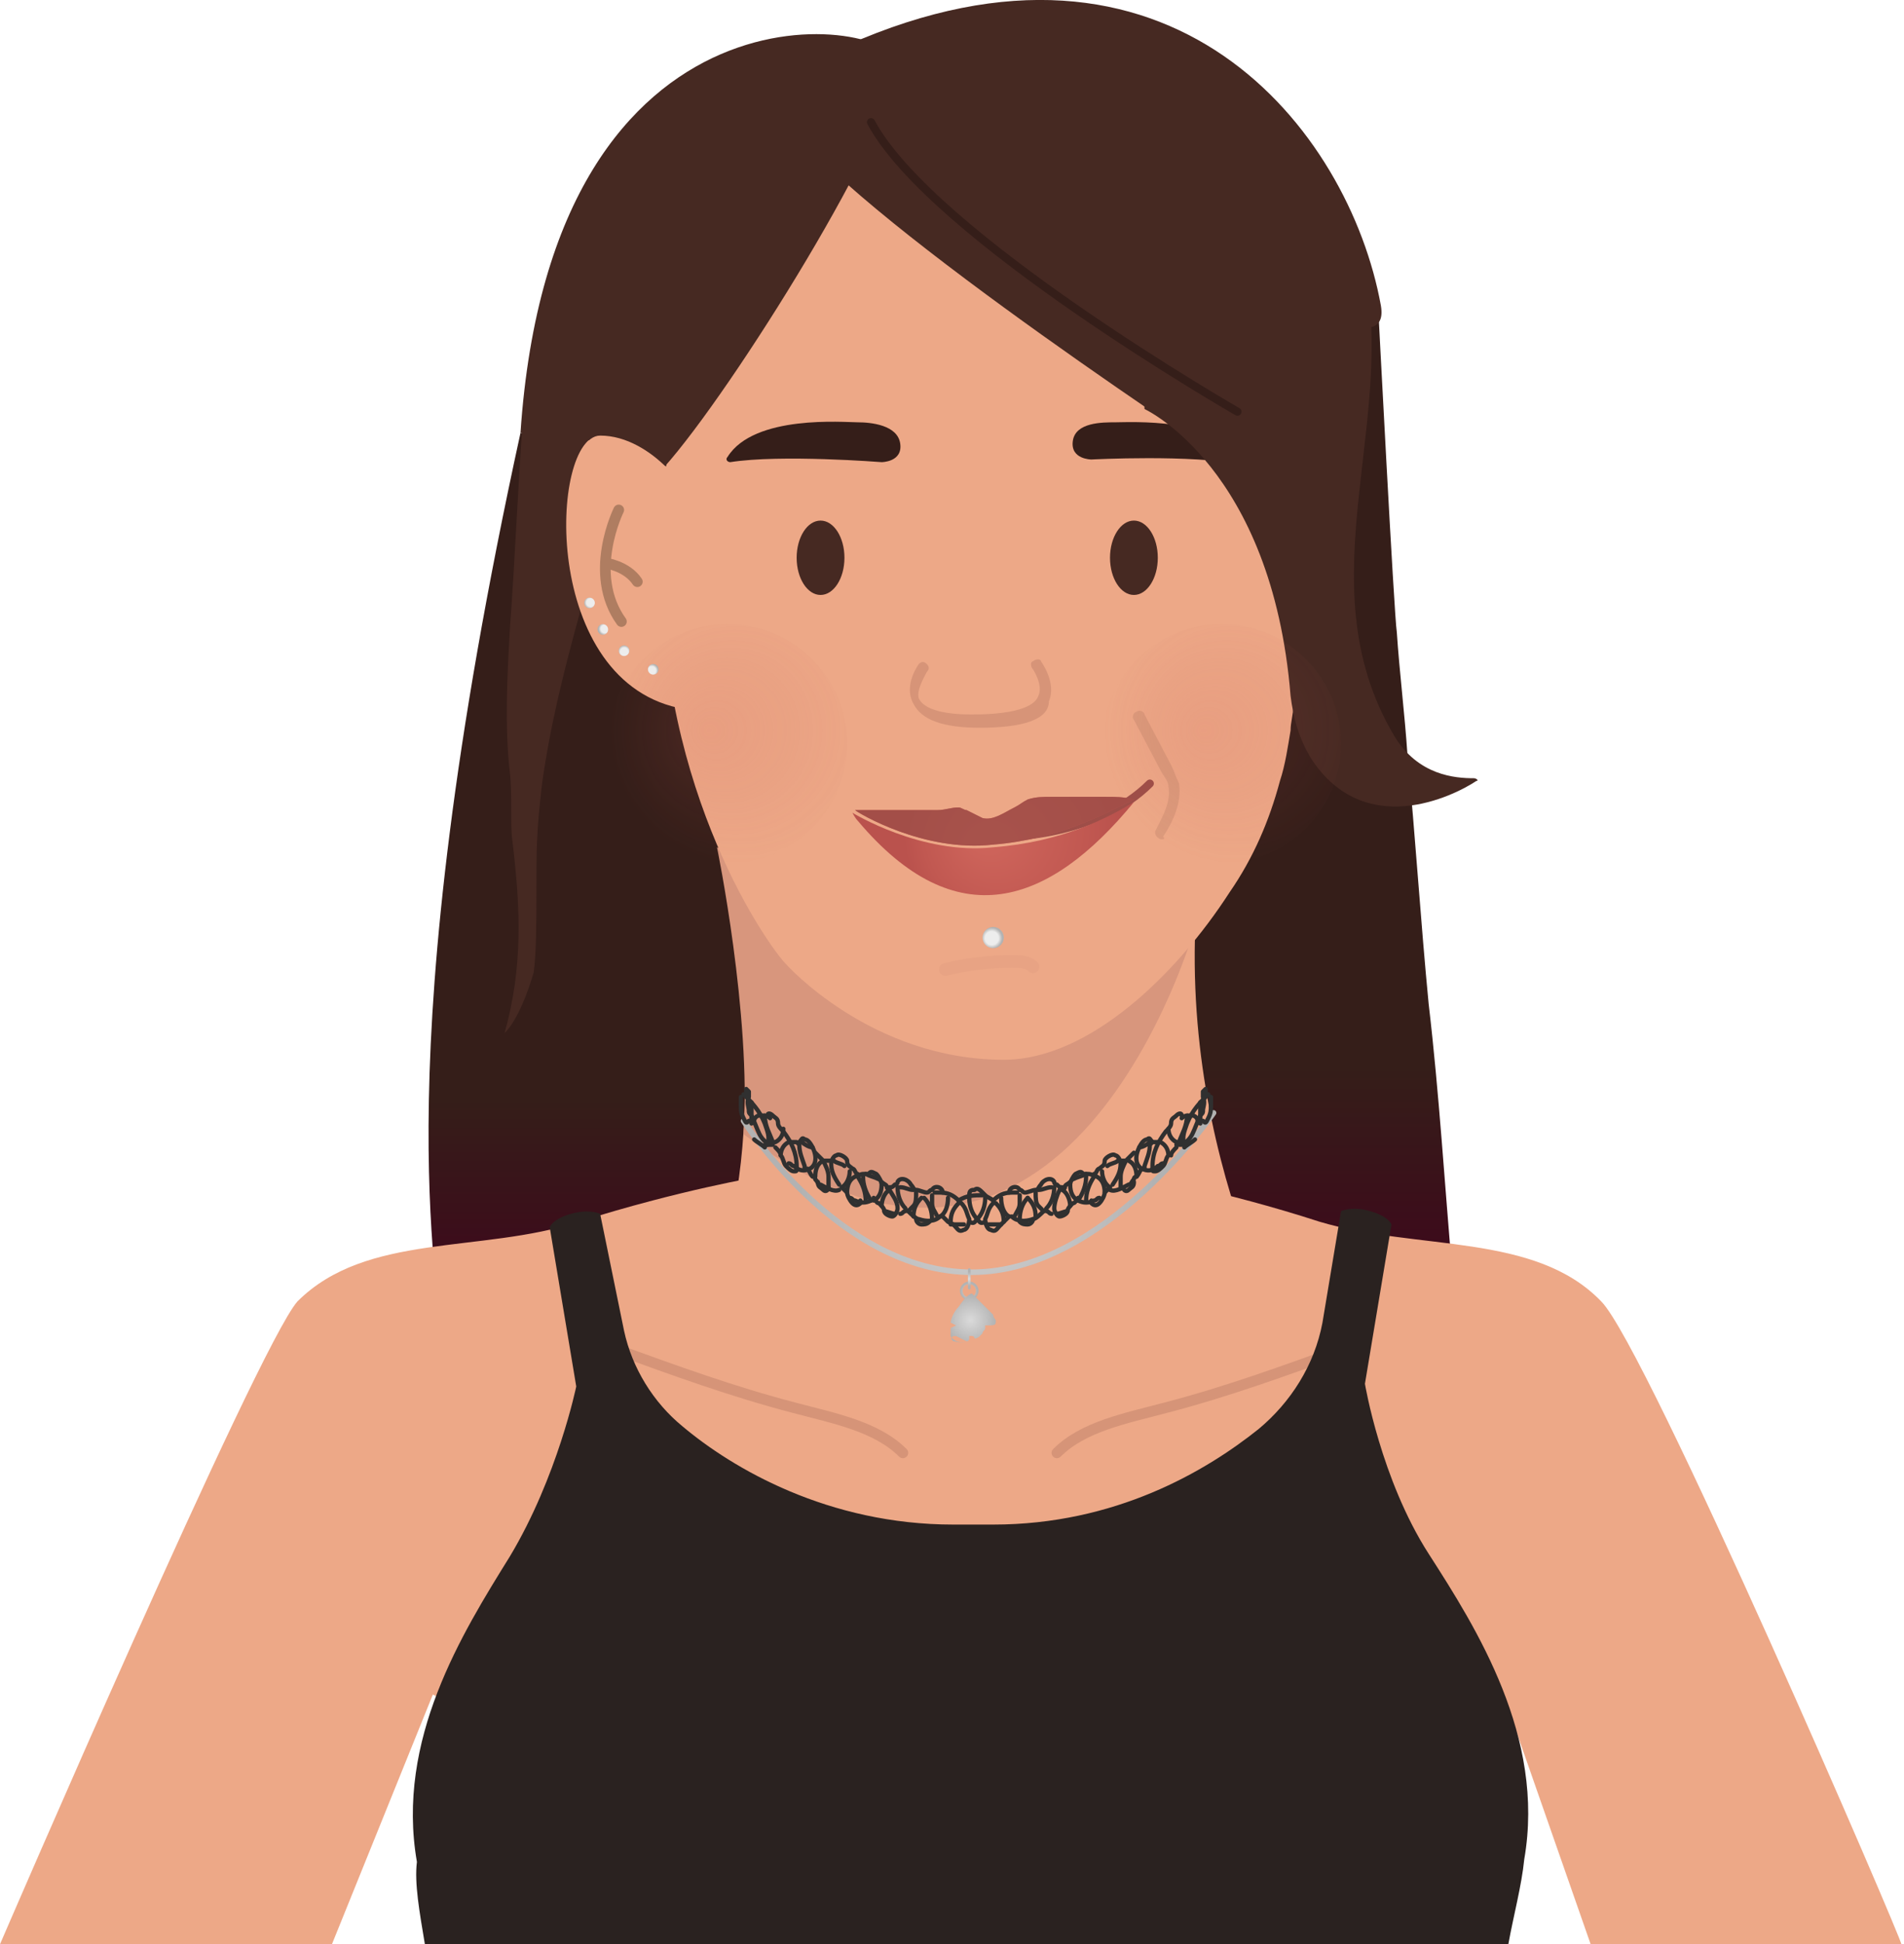 <?xml version="1.0" encoding="utf-8"?>
<!-- Generator: Adobe Illustrator 25.2.3, SVG Export Plug-In . SVG Version: 6.00 Build 0)  -->
<svg version="1.1" id="Layer_1" xmlns="http://www.w3.org/2000/svg" xmlns:xlink="http://www.w3.org/1999/xlink" x="0px" y="0px"
	 viewBox="0 0 71.7 73.2" style="enable-background:new 0 0 71.7 73.2;" xml:space="preserve">
<style type="text/css">
	.st0{fill:#575756;}
	.st1{fill:#F5A88D;}
	.st2{fill:url(#SVGID_1_);}
	.st3{fill:#D8967D;}
	.st4{fill:#1C603B;}
	.st5{fill:#462922;}
	.st6{fill:#EEA38D;}
	.st7{opacity:0.2;}
	.st8{fill:#7C483C;}
	.st9{fill:#49382C;}
	.st10{fill:#4D3932;}
	.st11{fill:#392924;}
	.st12{fill:#FFFFFF;}
	.st13{fill:#2E9661;}
	.st14{fill:none;stroke:#1C603B;stroke-width:0.349;stroke-linecap:round;stroke-miterlimit:10;}
	.st15{fill:none;stroke:#1C603B;stroke-width:0.349;stroke-linecap:round;stroke-miterlimit:10;stroke-dasharray:0.203,1.013;}
	
		.st16{opacity:5.000000e-02;fill:none;stroke:#7C483C;stroke-width:0.474;stroke-linecap:round;stroke-miterlimit:10;enable-background:new    ;}
	.st17{opacity:0.3;fill:url(#SVGID_2_);enable-background:new    ;}
	.st18{fill:url(#SVGID_3_);}
	.st19{fill:url(#SVGID_4_);}
	.st20{fill:#EDA887;}
	.st21{fill:#D49974;}
	.st22{fill:#351E19;}
	.st23{opacity:0.5;fill:url(#SVGID_5_);enable-background:new    ;}
	.st24{opacity:0.5;fill:url(#SVGID_6_);enable-background:new    ;}
	.st25{fill:none;stroke:#AF7D61;stroke-width:0.403;stroke-linecap:round;stroke-miterlimit:10;}
	
		.st26{opacity:0.2;fill:none;stroke:#7C483C;stroke-width:0.402;stroke-linecap:round;stroke-miterlimit:10;enable-background:new    ;}
	.st27{fill:none;stroke:#353535;stroke-width:0.504;stroke-linecap:round;stroke-miterlimit:10;}
	.st28{fill:none;stroke:#353535;stroke-width:0.308;stroke-linecap:round;stroke-miterlimit:10;}
	.st29{fill:none;stroke:#351E19;stroke-width:0.306;stroke-linecap:round;stroke-miterlimit:10;}
	.st30{fill:none;stroke:url(#SVGID_7_);stroke-width:0.209;stroke-linecap:round;stroke-linejoin:round;stroke-miterlimit:10;}
	.st31{fill:none;stroke:#9E4E48;stroke-width:0.302;stroke-linecap:round;stroke-miterlimit:10;}
	.st32{fill:url(#SVGID_8_);}
	.st33{fill:url(#SVGID_9_);}
	.st34{fill:url(#SVGID_10_);}
	.st35{fill:url(#SVGID_11_);}
	.st36{fill:url(#SVGID_12_);}
	.st37{fill:url(#SVGID_13_);}
	.st38{opacity:0.8;fill:#9E4E48;enable-background:new    ;}
	.st39{fill:none;stroke:#303030;stroke-width:0.161;stroke-linecap:round;stroke-linejoin:round;stroke-miterlimit:10;}
	.st40{fill:url(#SVGID_14_);}
	.st41{fill:url(#SVGID_15_);}
	.st42{fill:url(#SVGID_16_);}
	.st43{fill:url(#SVGID_17_);}
	.st44{fill:url(#SVGID_18_);}
	.st45{fill:none;stroke:url(#SVGID_19_);stroke-width:0.101;stroke-linecap:round;stroke-miterlimit:10;}
	.st46{fill:none;stroke:url(#SVGID_20_);stroke-width:0.101;stroke-linecap:round;stroke-miterlimit:10;}
	.st47{fill:url(#SVGID_21_);}
	
		.st48{opacity:5.000000e-02;fill:none;stroke:#7C483C;stroke-width:0.478;stroke-linecap:round;stroke-miterlimit:10;enable-background:new    ;}
	.st49{opacity:0.15;}
	.st50{fill:#2A2220;}
	.st51{fill:#FFC050;}
	.st52{fill:#E0A038;}
	.st53{fill:#E2A139;}
	.st54{fill:#343633;}
	.st55{fill:#FFFFFC;}
	.st56{fill:#D08061;}
	.st57{fill:#B37658;}
	.st58{fill:#DDA06F;}
	.st59{opacity:0.3;enable-background:new    ;}
	.st60{clip-path:url(#SVGID_23_);fill:#D8967D;}
	.st61{clip-path:url(#SVGID_25_);fill:#D8967D;}
	.st62{clip-path:url(#SVGID_27_);fill:#D8967D;}
	.st63{fill:#2B3A6D;}
	.st64{opacity:0.5;fill:url(#SVGID_28_);enable-background:new    ;}
	.st65{opacity:0.5;fill:url(#SVGID_29_);enable-background:new    ;}
	
		.st66{opacity:5.000000e-02;fill:none;stroke:#7C483C;stroke-width:0.445;stroke-linecap:round;stroke-miterlimit:10;enable-background:new    ;}
	.st67{opacity:0.3;fill:#CD805F;enable-background:new    ;}
	.st68{fill:#076FB7;}
	.st69{fill:none;stroke:#0D456B;stroke-width:0.412;stroke-linecap:round;stroke-linejoin:round;stroke-miterlimit:10;}
	
		.st70{opacity:5.000000e-02;fill:none;stroke:#7C483C;stroke-width:0.49;stroke-linecap:round;stroke-miterlimit:10;enable-background:new    ;}
	.st71{fill:url(#SVGID_30_);}
	.st72{fill:#0D456B;}
	.st73{fill:#C6DBF0;}
	.st74{opacity:0.75;fill:url(#SVGID_31_);enable-background:new    ;}
	.st75{fill:url(#SVGID_32_);}
	
		.st76{opacity:0.2;fill:none;stroke:#7C483C;stroke-width:0.49;stroke-linecap:round;stroke-miterlimit:10;enable-background:new    ;}
	.st77{opacity:0.5;fill:url(#SVGID_33_);enable-background:new    ;}
	.st78{fill:#4D3933;}
	.st79{fill:url(#SVGID_34_);}
	.st80{opacity:0.5;}
	.st81{fill:#58403A;}
	.st82{fill:#B28025;}
	.st83{fill:none;stroke:#7C483C;stroke-width:0.38;stroke-linecap:round;stroke-miterlimit:10;}
	.st84{fill:url(#SVGID_35_);}
	.st85{opacity:0.5;fill:url(#SVGID_36_);enable-background:new    ;}
	.st86{opacity:0.5;fill:url(#SVGID_37_);enable-background:new    ;}
	.st87{fill:none;stroke:#9E4E48;stroke-width:0.285;stroke-linecap:round;stroke-miterlimit:10;}
	.st88{fill:url(#XMLID_95_);}
	.st89{fill:url(#SVGID_38_);}
	.st90{fill:none;stroke:url(#SVGID_39_);stroke-width:9.537996e-02;stroke-linecap:round;stroke-miterlimit:10;}
	.st91{fill:none;stroke:url(#SVGID_40_);stroke-width:9.537996e-02;stroke-linecap:round;stroke-miterlimit:10;}
	.st92{opacity:0.6;fill:#CD805F;enable-background:new    ;}
	
		.st93{opacity:0.5;fill:none;stroke:#58403A;stroke-width:0.477;stroke-linecap:round;stroke-linejoin:round;stroke-miterlimit:10;enable-background:new    ;}
	.st94{fill:#DADADA;}
	.st95{fill:#D59175;}
	.st96{fill:none;stroke:#58403A;stroke-width:0.477;stroke-linecap:round;stroke-linejoin:round;stroke-miterlimit:10;}
	.st97{fill:url(#SVGID_41_);stroke:#C6C6C6;stroke-width:2.861399e-02;stroke-linejoin:round;stroke-miterlimit:10;}
	.st98{fill:url(#SVGID_42_);stroke:url(#SVGID_43_);stroke-width:1.089;stroke-miterlimit:10;}
	.st99{fill:none;stroke:url(#SVGID_44_);stroke-width:0.195;stroke-linecap:round;stroke-linejoin:round;stroke-miterlimit:10;}
	.st100{fill:none;stroke:url(#SVGID_45_);stroke-width:0.25;stroke-linecap:round;stroke-miterlimit:10;}
	.st101{fill:url(#SVGID_46_);stroke:url(#SVGID_47_);stroke-width:1.089;stroke-miterlimit:10;}
	.st102{fill:none;stroke:url(#SVGID_48_);stroke-width:0.195;stroke-linecap:round;stroke-linejoin:round;stroke-miterlimit:10;}
	.st103{opacity:0.63;fill:url(#SVGID_49_);enable-background:new    ;}
	
		.st104{opacity:0.17;fill:none;stroke:url(#SVGID_50_);stroke-width:0.25;stroke-linecap:round;stroke-miterlimit:10;enable-background:new    ;}
	
		.st105{opacity:0.17;fill:none;stroke:url(#SVGID_51_);stroke-width:0.25;stroke-linecap:round;stroke-miterlimit:10;enable-background:new    ;}
	.st106{fill:url(#SVGID_52_);}
	.st107{fill:none;stroke:#5C362D;stroke-width:0.246;stroke-linecap:round;stroke-miterlimit:10;}
	.st108{fill:url(#SVGID_53_);}
	.st109{fill:url(#SVGID_54_);}
	.st110{opacity:0.45;fill:#7C483C;enable-background:new    ;}
	.st111{fill:url(#SVGID_55_);}
	.st112{fill:#9E4E48;}
	.st113{fill:none;stroke:#9D9D9C;stroke-width:0.448;stroke-linecap:round;stroke-miterlimit:10;}
	.st114{fill:none;stroke:#EDEDED;stroke-width:0.478;stroke-linecap:round;stroke-miterlimit:10;stroke-dasharray:0.274,1.371;}
	.st115{clip-path:url(#SVGID_57_);fill:#B99B6C;}
	.st116{clip-path:url(#SVGID_59_);fill:#B99B6C;}
	.st117{clip-path:url(#SVGID_61_);fill:#B99B6C;}
	.st118{clip-path:url(#SVGID_63_);fill:#B99B6C;}
	.st119{clip-path:url(#SVGID_65_);fill:#B99B6C;}
	.st120{clip-path:url(#SVGID_67_);fill:#B99B6C;}
	.st121{clip-path:url(#SVGID_69_);fill:#B99B6C;}
	.st122{clip-path:url(#SVGID_71_);fill:#B99B6C;}
	.st123{clip-path:url(#SVGID_73_);fill:#B99C6C;}
	.st124{clip-path:url(#SVGID_75_);fill:#BA9C6C;}
	.st125{clip-path:url(#SVGID_77_);fill:#BA9C6C;}
	.st126{clip-path:url(#SVGID_79_);fill:#BA9C6C;}
	.st127{clip-path:url(#SVGID_81_);fill:#BA9C6C;}
	.st128{clip-path:url(#SVGID_83_);fill:#BA9C6C;}
	.st129{clip-path:url(#SVGID_85_);fill:#BA9C6D;}
	.st130{clip-path:url(#SVGID_87_);fill:#BB9C6D;}
	.st131{clip-path:url(#SVGID_89_);fill:#BB9D6D;}
	.st132{clip-path:url(#SVGID_91_);fill:#BB9D6D;}
	.st133{clip-path:url(#SVGID_93_);fill:#BC9D6D;}
	.st134{clip-path:url(#SVGID_95_);fill:#BC9D6D;}
	.st135{clip-path:url(#SVGID_97_);fill:#BC9E6D;}
	.st136{clip-path:url(#SVGID_99_);fill:#BD9E6E;}
	.st137{clip-path:url(#SVGID_101_);fill:#BD9E6E;}
	.st138{clip-path:url(#SVGID_103_);fill:#BD9F6E;}
	.st139{clip-path:url(#SVGID_105_);fill:#BE9F6E;}
	.st140{clip-path:url(#SVGID_107_);fill:#BE9F6F;}
	.st141{clip-path:url(#SVGID_109_);fill:#BFA06F;}
	.st142{clip-path:url(#SVGID_111_);fill:#BFA06F;}
	.st143{clip-path:url(#SVGID_113_);fill:#C0A170;}
	.st144{clip-path:url(#SVGID_115_);fill:#C1A170;}
	.st145{clip-path:url(#SVGID_117_);fill:#C1A270;}
	.st146{clip-path:url(#SVGID_119_);fill:#C2A271;}
	.st147{clip-path:url(#SVGID_121_);fill:#C3A371;}
	.st148{clip-path:url(#SVGID_123_);fill:#C3A371;}
	.st149{clip-path:url(#SVGID_125_);fill:#C4A472;}
	.st150{clip-path:url(#SVGID_127_);fill:#C5A572;}
	.st151{clip-path:url(#SVGID_129_);fill:#C6A573;}
	.st152{clip-path:url(#SVGID_131_);fill:#C7A673;}
	.st153{clip-path:url(#SVGID_133_);fill:#C8A774;}
	.st154{clip-path:url(#SVGID_135_);fill:#C8A774;}
	.st155{clip-path:url(#SVGID_137_);fill:#C9A874;}
	.st156{clip-path:url(#SVGID_139_);fill:#CAA975;}
	.st157{clip-path:url(#SVGID_141_);fill:#CBAA75;}
	.st158{clip-path:url(#SVGID_143_);fill:#CCAA76;}
	.st159{clip-path:url(#SVGID_145_);fill:#CDAB77;}
	.st160{clip-path:url(#SVGID_147_);fill:#CEAC77;}
	.st161{clip-path:url(#SVGID_149_);fill:#CFAD78;}
	.st162{clip-path:url(#SVGID_151_);fill:#D0AE78;}
	.st163{clip-path:url(#SVGID_153_);fill:#D2AF79;}
	.st164{clip-path:url(#SVGID_155_);fill:#D3B079;}
	.st165{clip-path:url(#SVGID_157_);fill:#D4B17A;}
	.st166{clip-path:url(#SVGID_159_);fill:#D5B27B;}
	.st167{clip-path:url(#SVGID_161_);fill:#D6B37B;}
	.st168{clip-path:url(#SVGID_163_);fill:#D8B47C;}
	.st169{clip-path:url(#SVGID_165_);fill:#D9B57D;}
	.st170{clip-path:url(#SVGID_167_);fill:#DAB67D;}
	.st171{clip-path:url(#SVGID_169_);fill:#DCB77E;}
	.st172{clip-path:url(#SVGID_171_);fill:#DDB87F;}
	.st173{clip-path:url(#SVGID_173_);fill:#DFB980;}
	.st174{clip-path:url(#SVGID_175_);fill:#E0BA81;}
	.st175{clip-path:url(#SVGID_177_);fill:#E2BC81;}
	.st176{clip-path:url(#SVGID_179_);fill:#E3BD82;}
	.st177{clip-path:url(#SVGID_181_);fill:#E5BE83;}
	.st178{clip-path:url(#SVGID_183_);fill:#E5BE83;}
	.st179{clip-path:url(#SVGID_185_);fill:#E5BE83;}
	.st180{clip-path:url(#SVGID_187_);fill:#E4BD83;}
	.st181{clip-path:url(#SVGID_189_);fill:#E4BD82;}
	.st182{clip-path:url(#SVGID_191_);fill:#E3BD82;}
	.st183{clip-path:url(#SVGID_193_);fill:#E3BC82;}
	.st184{clip-path:url(#SVGID_195_);fill:#E2BC81;}
	.st185{clip-path:url(#SVGID_197_);fill:#E2BB81;}
	.st186{clip-path:url(#SVGID_199_);fill:#E1BB81;}
	.st187{clip-path:url(#SVGID_201_);fill:#E0BA81;}
	.st188{clip-path:url(#SVGID_203_);fill:#E0BA80;}
	.st189{clip-path:url(#SVGID_205_);fill:#DFB980;}
	.st190{clip-path:url(#SVGID_207_);fill:#DFB980;}
	.st191{clip-path:url(#SVGID_209_);fill:#DEB87F;}
	.st192{clip-path:url(#SVGID_211_);fill:#DDB87F;}
	.st193{clip-path:url(#SVGID_213_);fill:#DDB77F;}
	.st194{clip-path:url(#SVGID_215_);fill:#DCB77E;}
	.st195{clip-path:url(#SVGID_217_);fill:#DBB67E;}
	.st196{clip-path:url(#SVGID_219_);fill:#DBB67E;}
	.st197{clip-path:url(#SVGID_221_);fill:#DAB57D;}
	.st198{clip-path:url(#SVGID_223_);fill:#D9B57D;}
	.st199{clip-path:url(#SVGID_225_);fill:#D9B47C;}
	.st200{clip-path:url(#SVGID_227_);fill:#D8B47C;}
	.st201{clip-path:url(#SVGID_229_);fill:#D7B37C;}
	.st202{clip-path:url(#SVGID_231_);fill:#D6B37B;}
	.st203{clip-path:url(#SVGID_233_);fill:#D6B27B;}
	.st204{clip-path:url(#SVGID_235_);fill:#D5B17B;}
	.st205{clip-path:url(#SVGID_237_);fill:#D4B17A;}
	.st206{clip-path:url(#SVGID_239_);fill:#D4B07A;}
	.st207{clip-path:url(#SVGID_241_);fill:#D3B079;}
	.st208{clip-path:url(#SVGID_243_);fill:#D2AF79;}
	.st209{clip-path:url(#SVGID_245_);fill:#D1AF79;}
	.st210{clip-path:url(#SVGID_247_);fill:#D1AE78;}
	.st211{clip-path:url(#SVGID_249_);fill:#D0AD78;}
	.st212{clip-path:url(#SVGID_251_);fill:#CFAD78;}
	.st213{clip-path:url(#SVGID_253_);fill:#CEAC77;}
	.st214{clip-path:url(#SVGID_255_);fill:#CEAC77;}
	.st215{clip-path:url(#SVGID_257_);fill:#CDAB76;}
	.st216{clip-path:url(#SVGID_259_);fill:#CCAA76;}
	.st217{clip-path:url(#SVGID_261_);fill:#CBAA76;}
	.st218{clip-path:url(#SVGID_263_);fill:#CBA975;}
	.st219{clip-path:url(#SVGID_265_);fill:#CAA975;}
	.st220{clip-path:url(#SVGID_267_);fill:#C9A874;}
	.st221{clip-path:url(#SVGID_269_);fill:#C8A774;}
	.st222{clip-path:url(#SVGID_271_);fill:#C8A774;}
	.st223{clip-path:url(#SVGID_273_);fill:#C7A673;}
	.st224{clip-path:url(#SVGID_275_);fill:#C6A573;}
	.st225{clip-path:url(#SVGID_277_);fill:#C5A572;}
	.st226{clip-path:url(#SVGID_279_);fill:#C4A472;}
	.st227{clip-path:url(#SVGID_281_);fill:#C3A371;}
	.st228{clip-path:url(#SVGID_283_);fill:#C3A371;}
	.st229{clip-path:url(#SVGID_285_);fill:#C2A270;}
	.st230{clip-path:url(#SVGID_287_);fill:#C1A170;}
	.st231{clip-path:url(#SVGID_289_);fill:#C0A170;}
	.st232{clip-path:url(#SVGID_291_);fill:#BFA06F;}
	.st233{clip-path:url(#SVGID_293_);fill:#BE9F6F;}
	.st234{clip-path:url(#SVGID_295_);fill:#BD9F6E;}
	.st235{clip-path:url(#SVGID_297_);fill:#BD9E6E;}
	.st236{clip-path:url(#SVGID_299_);fill:#BC9D6D;}
	.st237{clip-path:url(#SVGID_301_);fill:#BB9D6D;}
	.st238{clip-path:url(#SVGID_303_);fill:#BA9C6C;}
	.st239{clip-path:url(#SVGID_305_);fill:#B99B6C;}
	.st240{fill:url(#SVGID_306_);}
	.st241{opacity:0.1;fill:#2A2220;enable-background:new    ;}
	.st242{fill:url(#SVGID_307_);}
	.st243{opacity:0.45;fill:url(#SVGID_308_);enable-background:new    ;}
	.st244{fill:url(#SVGID_309_);}
	.st245{fill:url(#SVGID_310_);}
	.st246{opacity:0.83;fill:#7C483C;enable-background:new    ;}
	.st247{fill:url(#SVGID_311_);}
	.st248{fill:#EDEDED;}
	.st249{opacity:0.1;}
	.st250{fill:none;stroke:#EDEDED;stroke-width:0.468;stroke-linecap:round;stroke-miterlimit:10;}
	.st251{fill:none;stroke:#EDEDED;stroke-width:0.468;stroke-linecap:round;stroke-miterlimit:10;stroke-dasharray:0.267,1.335;}
	.st252{fill:url(#SVGID_312_);}
	.st253{fill:none;stroke:url(#SVGID_313_);stroke-width:0.148;stroke-linecap:round;stroke-linejoin:round;stroke-miterlimit:10;}
	.st254{fill:none;stroke:url(#SVGID_314_);stroke-width:0.148;stroke-linecap:round;stroke-linejoin:round;stroke-miterlimit:10;}
	.st255{fill:url(#SVGID_315_);}
	.st256{fill:url(#SVGID_316_);}
	.st257{fill:url(#SVGID_317_);}
	.st258{fill:#F3D09C;}
</style>
<g>
	
		<linearGradient id="SVGID_1_" gradientUnits="userSpaceOnUse" x1="47.893" y1="1066.893" x2="47.893" y2="1027.68" gradientTransform="matrix(1 0 0 1 0 -1016.195)">
		<stop  offset="0" style="stop-color:#41001C"/>
		<stop  offset="0.269" style="stop-color:#351E19"/>
	</linearGradient>
	<path class="st2" d="M54.7,48c0.1,0.7,0.1,1.4-0.4,2c-0.4,0.5-1.2,0.6-1.9,0.7c-2.4,0.1-4.8,0-7.3-0.4c-1.2-0.2-2.5-0.5-3.3-1.5
		c-1.2-1.4-0.7-3.5-0.4-5.3c0.3-1.4,0.4-2.9,0.5-4.3c0.1-1.5,0-3.1,0.8-4.5c0.7-1.1,1.8-1.8,2.7-2.8c1.7-1.8,2.3-4.2,3.1-6.5
		c0.3-0.8,1.9-14.5,3.4-13.8c0,0,0.6,11.6,0.7,12.2c0.1,1.5,0.3,3.1,0.4,4.6c0.3,3.1,0.5,6.3,0.8,9.4C54.2,41.2,54.4,44.6,54.7,48z"
		/>
	
		<linearGradient id="SVGID_2_" gradientUnits="userSpaceOnUse" x1="29.265" y1="1067.034" x2="29.265" y2="1031.71" gradientTransform="matrix(1 0 0 1 0 -1016.195)">
		<stop  offset="0" style="stop-color:#41001C"/>
		<stop  offset="0.269" style="stop-color:#351E19"/>
	</linearGradient>
	<path style="fill:url(#SVGID_2_);" d="M16.6,50.7c0,0.5,10.6-1.8,12-3.1c6.3-5.5,13.8-18.5,13.8-18.5s-13.6-9.9-19.9-13.3
		c-1.7-0.9-2.6,0.6-2.9,0.5C14.4,40.1,16.6,48,16.6,50.7z"/>
	<path class="st5" d="M19.7,15.7c-0.2,2.6-0.3,5.3-0.5,8c-0.1,1.8-0.2,3.6,0,5.4c0.1,0.8,0,1.9,0.1,2.6c0.3,2.5,0.4,4.7-0.3,7.2
		c0.5-0.5,0.9-1.6,1.1-2.3c0.1-0.7,0.1-2.2,0.1-2.9c0-1.8,0-2.3,0.2-4.1c0.3-2.2,0.8-4.2,1.4-6.4c0.2-0.7,0.4-1.4,0.7-2.1
		c0.6-1.4,1.6-2.6,2.6-3.7"/>
	<path class="st20" d="M60.3,49c-2.5-2.6-6.9-1.9-10.6-3C46,44.8,43,44.3,43,44.3s-1.7,1.3-4.8,2c-0.7,0.2-1.5,0.3-2.4,0.3
		c-0.9-0.1-1.6-0.2-2.4-0.3c-3.1-0.7-4.8-2-4.8-2s-3,0.5-6.8,1.7c-3.7,1.2-8,0.4-10.6,3C9.7,50.7,0,73.2,0,73.2h12.5l3.8-9.4
		l19.3,9.4h0.4l21-8.3l2.9,8.3h11.7C71.7,73.2,62,50.7,60.3,49z"/>
	<path class="st20" d="M49.1,51.4c0,0-28.4,1.8-23.8-1.5c1.8-1.3,2.5-4.2,2.7-7.3c0.3-4.5-0.7-9.4-0.7-9.4s1.3-0.7,3.2-1.5
		c5.3-2.3,15.2-5.5,14.6,1.8C44.2,43.7,49.1,51.4,49.1,51.4z"/>
	<path class="st3" d="M45,34.9c0,0-4.8,17.1-17,7.8c0.3-4.5-1-10.8-1-10.8s1.6,0.7,3.5-0.1L45,34.9z"/>
	<path class="st5" d="M21.5,17.4c0,0,0.6-12.1,10.4-15.7C44.1-3.7,50.8,4.9,52,11.5c0.4,2.3-4.2-1.1-4.3,1.7
		c-0.1,2.3,0.1,10.7-0.3,13.2C45.1,40.7,21.5,17.4,21.5,17.4z"/>
	<path class="st20" d="M25.8,26.7c-5.5-0.9-5.1-10.3-3.2-10.3s3.2,2,3.2,2S31.4,27.6,25.8,26.7z"/>
	<path class="st20" d="M48.7,26.6c0,0.3-0.1,0.6-0.1,0.9c-0.1,0.6-0.2,1.3-0.4,1.9c-0.4,1.5-1,2.9-1.9,4.2c-2,3.1-5.3,6.3-8.5,6.3
		c-5,0-8.2-3.6-8.2-3.6c-0.6-0.6-4.8-6.4-4.7-15.2c0.1-8.9,3-18.8,10.8-18.8c0.5,0,0.9,0,1.4,0.1c3.2,0.4,5.7,2.1,7.7,4.4
		c0,0,0,0,0.1,0.1c2.1,2.7,3.4,6.2,3.8,9.4C49.1,19.8,48.9,23.8,48.7,26.6z"/>
	<path class="st21" d="M49.5,26.5c0,0.3-0.1,0.5-0.1,0.3c-0.2-5.8-1.8-8.8-2.9-10.1c-2.8-2.7-7.7-7.6-9.9-10.6
		c1.6,3.5,5.6,7.1,5.7,7.1c0.1,0,0.1,0.1,0,0.2h-0.1h-0.1c-0.2-0.2-5-4.3-6.3-8.3c-0.3-0.5-0.5-1-0.5-1.3c0-0.2,0.1-0.4,0.2-0.6l0,0
		c0-0.1,0.1-0.1,0.1-0.1c0.2-0.2,0.5-0.4,0.9-0.6c3.5,0.3,6.4,1.9,8.5,4.2c0,0,0,0,0.1,0.1c2.3,2.7,3.7,6.2,4.1,9.4
		C49.9,19.7,49.7,23.6,49.5,26.5z"/>
	<path class="st22" d="M41.1,17.3c0,0-0.8,0-0.7-0.7c0.1-0.7,1.1-0.7,1.6-0.7c0.5,0,3.9-0.2,4.9,1.4c0.1,0.1,0,0.2-0.1,0.2
		C44.9,17.1,41.1,17.3,41.1,17.3z"/>
	<path class="st22" d="M33.2,17.4c0,0,0.8,0,0.7-0.7c-0.1-0.7-1.1-0.8-1.6-0.8c-0.5,0-3.9-0.3-4.9,1.3c-0.1,0.1,0,0.2,0.1,0.2
		C29.4,17.1,33.2,17.4,33.2,17.4z"/>
	<g>
		<path class="st5" d="M21.4,16.4c0.5,0,3.2,1,3.6,1.2c2.6-2.9,8.8-12.9,8.8-15.2c0-1.7-13-3.9-14.2,13.9c0.4,0,0.8,0.2,1.1,0.5
			C21,16.6,21.2,16.4,21.4,16.4z"/>
	</g>
	<path class="st5" d="M47.1,18c0,0-0.3-0.2-0.9-0.6c-3.6-2.4-17-11.4-17-13.8c0-2.8,20.5-5.8,21.9,13.6C49.4,18.9,47.1,18,47.1,18z"
		/>
	<path class="st5" d="M43.1,15.4c0,0,4.8,2.2,5.5,10.8c0.1,0.8,0.3,1.6,0.8,2.4c2,3,5.3,1.4,6.2,0.8c0.1,0,0-0.1-0.1-0.1
		c-0.7,0-2.1-0.1-3-1.6c-3.5-5.9,0.4-12.2-1.3-18.3c-1-3.7-3-4.2-5.9-6.8C42.2,0.2,43.1,15.4,43.1,15.4z"/>
	<ellipse class="st5" cx="30.9" cy="21" rx="0.9" ry="1.4"/>
	<ellipse class="st5" cx="42.7" cy="21" rx="0.9" ry="1.4"/>
	<g class="st7">
		<path class="st8" d="M36.9,27.4c-1.4,0-2.2-0.3-2.5-0.9C34,25.8,34.6,25,34.6,25c0.1-0.1,0.2-0.1,0.3,0s0.1,0.2,0,0.3
			c-0.1,0.2-0.4,0.7-0.3,1c0.2,0.4,0.9,0.6,2,0.6c1.9,0,2.4-0.4,2.5-0.7c0.2-0.4-0.2-1-0.2-1c-0.1-0.1-0.1-0.3,0-0.3
			c0.1-0.1,0.3-0.1,0.3,0c0,0,0.6,0.8,0.3,1.5C39.5,27.1,38.5,27.4,36.9,27.4z"/>
	</g>
	
		<radialGradient id="SVGID_3_" cx="46.619" cy="1043.696" r="5.052" fx="45.3" fy="1043.701" gradientTransform="matrix(1 0 0 1 0 -1016.195)" gradientUnits="userSpaceOnUse">
		<stop  offset="0" style="stop-color:#D1675D;stop-opacity:0.3"/>
		<stop  offset="0.418" style="stop-color:#C55C55;stop-opacity:0.174"/>
		<stop  offset="1" style="stop-color:#BA524D;stop-opacity:0"/>
	</radialGradient>
	<circle style="opacity:0.5;fill:url(#SVGID_3_);enable-background:new    ;" cx="46" cy="28" r="4.5"/>
	
		<radialGradient id="SVGID_4_" cx="27.999" cy="1043.696" r="5.052" fx="26.68" fy="1043.701" gradientTransform="matrix(1 0 0 1 0 -1016.195)" gradientUnits="userSpaceOnUse">
		<stop  offset="0" style="stop-color:#D1675D;stop-opacity:0.3"/>
		<stop  offset="0.418" style="stop-color:#C55C55;stop-opacity:0.174"/>
		<stop  offset="1" style="stop-color:#BA524D;stop-opacity:0"/>
	</radialGradient>
	<circle style="opacity:0.5;fill:url(#SVGID_4_);enable-background:new    ;" cx="27.4" cy="28" r="4.5"/>
	<path class="st25" d="M23.3,19.2c0,0-1.2,2.4,0.1,4.2"/>
	<path class="st25" d="M22.8,21.2c0,0,0.8,0.1,1.2,0.7"/>
	<path class="st26" d="M23.2,50.8c2.2,0.8,4.4,1.6,6.7,2.2c1.5,0.4,3.1,0.7,4.1,1.7"/>
	<path class="st26" d="M50.6,50.8c-2.2,0.8-4.4,1.6-6.7,2.2c-1.5,0.4-3.1,0.7-4.1,1.7"/>
	<path class="st27" d="M23.7,54.3c0,0,4.4,4.6,12,4.6h1.5c7.7,0,12-4.6,12-4.6"/>
	<polyline class="st28" points="33.7,62.4 36.5,65.1 39.3,62.3 	"/>
	<polyline class="st28" points="33.7,64.9 36.5,67.8 39.3,64.9 	"/>
	<path class="st29" d="M46.6,15.5c0,0-11.5-6.6-13.8-10.9"/>
	
		<radialGradient id="SVGID_5_" cx="36.808" cy="1060.033" r="6.706" gradientTransform="matrix(1 0 0 1.001 0 -1016.568)" gradientUnits="userSpaceOnUse">
		<stop  offset="0" style="stop-color:#DADADA"/>
		<stop  offset="0.996" style="stop-color:#B2B2B2"/>
	</radialGradient>
	
		<path style="fill:none;stroke:url(#SVGID_5_);stroke-width:0.209;stroke-linecap:round;stroke-linejoin:round;stroke-miterlimit:10;" d="
		M28,42.2c0,0,3.6,5.7,8.6,5.7s9.1-6,9.1-6"/>
	<g>
		<g>
			<path class="st31" d="M33.8,31.1c1.2,0.5,2.8,0.5,4.4,0.4c2.6-0.2,4.2-1.1,5.1-2"/>
			<g>
				<g>
					
						<radialGradient id="SVGID_6_" cx="38.06" cy="1047.861" r="3.869" fx="37.05" fy="1047.864" gradientTransform="matrix(1 0 0 1 0 -1016.195)" gradientUnits="userSpaceOnUse">
						<stop  offset="0" style="stop-color:#D1675D"/>
						<stop  offset="0.766" style="stop-color:#C15851"/>
						<stop  offset="1" style="stop-color:#BA524D"/>
					</radialGradient>
					<path style="fill:url(#SVGID_6_);" d="M38.6,30.1c0.4,0,0.6,0,0.9-0.1C39.2,30.1,39,30.1,38.6,30.1z"/>
					
						<radialGradient id="SVGID_7_" cx="38.056" cy="1048.295" r="4.01" fx="37.009" fy="1048.298" gradientTransform="matrix(1 0 0 1 0 -1016.195)" gradientUnits="userSpaceOnUse">
						<stop  offset="0" style="stop-color:#D1675D"/>
						<stop  offset="0.766" style="stop-color:#C15851"/>
						<stop  offset="1" style="stop-color:#BA524D"/>
					</radialGradient>
					<path style="fill:url(#SVGID_7_);" d="M35.1,30.5c0.3,0,0.5,0,0.8-0.1C35.6,30.5,35.4,30.5,35.1,30.5z"/>
					
						<radialGradient id="SVGID_8_" cx="38.074" cy="1047.506" r="4.053" fx="37.016" fy="1047.509" gradientTransform="matrix(1 0 0 1 0 -1016.195)" gradientUnits="userSpaceOnUse">
						<stop  offset="0" style="stop-color:#D1675D"/>
						<stop  offset="0.766" style="stop-color:#C15851"/>
						<stop  offset="1" style="stop-color:#BA524D"/>
					</radialGradient>
					<path class="st32" d="M32.1,30.6c0,0,0.1,0.2,0.2,0.3c3.7,4.4,7.2,3.2,10.4-0.7c-1,0.6-2.7,1.5-5.3,1.7
						C34.7,32.2,32.1,30.6,32.1,30.6z"/>
					
						<radialGradient id="SVGID_9_" cx="38.051" cy="1047.577" r="3.686" fx="37.088" fy="1047.58" gradientTransform="matrix(1 0 0 1 0 -1016.195)" gradientUnits="userSpaceOnUse">
						<stop  offset="0" style="stop-color:#D1675D"/>
						<stop  offset="0.766" style="stop-color:#C15851"/>
						<stop  offset="1" style="stop-color:#BA524D"/>
					</radialGradient>
					<path class="st33" d="M34.4,30.6c0.3,0,0.4,0,0.7,0C34.8,30.5,34.6,30.6,34.4,30.6z"/>
					
						<radialGradient id="SVGID_10_" cx="38.063" cy="1046.73" r="3.903" fx="37.044" fy="1046.733" gradientTransform="matrix(1 0 0 1 0 -1016.195)" gradientUnits="userSpaceOnUse">
						<stop  offset="0" style="stop-color:#D1675D"/>
						<stop  offset="0.766" style="stop-color:#C15851"/>
						<stop  offset="1" style="stop-color:#BA524D"/>
					</radialGradient>
					<path class="st34" d="M41.6,30c0.4,0,0.6,0.1,1,0.1C42.3,30.1,42.1,30,41.6,30z"/>
					
						<radialGradient id="SVGID_11_" cx="38.073" cy="1048.209" r="3.978" fx="37.034" fy="1048.213" gradientTransform="matrix(1 0 0 1 0 -1016.195)" gradientUnits="userSpaceOnUse">
						<stop  offset="0" style="stop-color:#D1675D"/>
						<stop  offset="0.766" style="stop-color:#C15851"/>
						<stop  offset="1" style="stop-color:#BA524D"/>
					</radialGradient>
					<path class="st35" d="M41.6,30c-0.1,0-0.1,0-0.2,0c-0.3,0-0.6,0-0.8,0h-0.1c-0.3,0-0.6,0-0.9,0l0,0c-0.3,0-0.6,0-0.9,0.1l0,0
						c-0.2,0.1-0.3,0.2-0.5,0.3c-0.4,0.2-0.8,0.5-1.2,0.4c-0.2-0.1-0.4-0.2-0.6-0.3c-0.1,0-0.2-0.1-0.3-0.1l0,0
						c-0.3,0-0.5,0.1-0.8,0.1c0,0,0,0-0.1,0c-0.2,0-0.5,0-0.7,0c0,0,0,0-0.1,0c-0.2,0-0.4,0-0.6,0c0,0,0,0-0.1,0c-0.2,0-0.3,0-0.5,0
						l0,0c-0.2,0-0.3,0-0.4,0l0,0c-0.1,0-0.2,0-0.3,0l0,0c-0.2,0-0.3,0-0.3,0c0.1,0.1,2.6,1.6,5.2,1.3c2.5-0.2,4.3-1.2,5.3-1.7l0,0
						C42.3,30,42,30,41.6,30z"/>
					<path class="st38" d="M41.6,30c-0.1,0-0.1,0-0.2,0c-0.3,0-0.6,0-0.8,0h-0.1c-0.3,0-0.6,0-0.9,0l0,0c-0.3,0-0.6,0-0.9,0.1l0,0
						c-0.2,0.1-0.3,0.2-0.5,0.3c-0.4,0.2-0.8,0.5-1.2,0.4c-0.2-0.1-0.4-0.2-0.6-0.3c-0.1,0-0.2-0.1-0.3-0.1l0,0
						c-0.3,0-0.5,0.1-0.8,0.1c0,0,0,0-0.1,0c-0.2,0-0.5,0-0.7,0c0,0,0,0-0.1,0c-0.2,0-0.4,0-0.6,0c0,0,0,0-0.1,0c-0.2,0-0.3,0-0.5,0
						l0,0c-0.2,0-0.3,0-0.4,0l0,0c-0.1,0-0.2,0-0.3,0l0,0c-0.2,0-0.3,0-0.3,0c0.1,0.1,2.6,1.6,5.2,1.3c2.5-0.2,4.3-1.2,5.3-1.7l0,0
						C42.3,30,42,30,41.6,30z"/>
				</g>
			</g>
		</g>
	</g>
	<g>
		<g>
			<g>
				<g>
					<path class="st39" d="M45.6,41.3c0,0.1,0,0.2,0,0.3c0,0.2,0,0.3-0.1,0.5c-0.1,0.2-0.1,0.2-0.2,0.1"/>
					<path class="st39" d="M45.5,41.2c-0.3,0.3-0.6,0.6-0.8,1.1c-0.1,0.3-0.2,0.5-0.1,0.8"/>
					<path class="st39" d="M42.4,43.7c-0.1,0.2-0.2,0.4-0.2,0.6c0,0.1,0,0.3,0,0.4"/>
					<path class="st39" d="M44.5,42c0-0.1-0.1-0.1-0.2,0c-0.1,0.1-0.2,0.1-0.2,0.3c0,0.1-0.1,0.2-0.2,0.3c-0.3,0.4-0.5,0.8-0.5,1.3
						c0,0,0,0,0,0.1"/>
					<path class="st39" d="M40.9,44.3c0,0.3-0.1,0.6-0.3,0.9"/>
					<path class="st39" d="M41.2,44.3c-0.2,0.3-0.3,0.6-0.3,0.9"/>
					<path class="st39" d="M39.9,44.8c-0.1,0.2-0.2,0.5-0.2,0.7c0,0.1,0.1,0.3,0.2,0.3s0.3-0.1,0.3-0.2s0.1-0.2,0.2-0.3
						c0.1,0,0.1-0.1,0.2-0.2"/>
					<path class="st39" d="M40.6,45.2c-0.2-0.1-0.3-0.3-0.3-0.6c0-0.1,0.1-0.3,0.2-0.4c0.2-0.1,0.2-0.1,0.3,0c0,0,0.1,0,0.2,0
						c0.1,0,0.2,0.1,0.2,0c0.1,0,0.1-0.2,0.2-0.2c0.1-0.1,0.2-0.1,0.2-0.3c0-0.1,0.3-0.3,0.4-0.2c0.1,0,0.2,0.2,0.2,0.3
						c0,0.3-0.1,0.5-0.3,0.8"/>
					<path class="st39" d="M38.7,45.1c-0.2,0.2-0.3,0.5-0.3,0.8"/>
					<path class="st39" d="M38.4,45c0,0.1,0,0.2,0,0.3c0,0.2-0.1,0.3-0.2,0.5"/>
					<path class="st39" d="M39.7,44.7c0,0.3-0.1,0.6-0.3,0.8"/>
					<path class="st39" d="M36.5,45.1c0,0.3,0.1,0.6,0.3,0.8"/>
					<path class="st39" d="M37.1,45.1c0,0.3-0.1,0.6-0.3,0.8"/>
					<path class="st39" d="M45.3,41.3c0-0.1,0-0.1,0-0.2l0.1-0.1c0,0,0,0,0,0.1v0.1L45.3,41.3c0.1,0.2,0,0.4,0,0.5
						c0,0.1,0,0.1-0.1,0.2c-0.1,0.2-0.2,0.5-0.3,0.7c-0.1,0.2-0.3,0.4-0.4,0.3"/>
					<path class="st39" d="M37.4,45.3c-0.2,0.2-0.2,0.4-0.3,0.6c0,0.2,0.1,0.4,0.2,0.4c0.2,0.1,0.2,0,0.4-0.2l0.1-0.1
						c0.1-0.1,0.1-0.1,0.2-0.2"/>
					<path class="st39" d="M37.7,45.1c0,0.3,0.1,0.6,0.3,0.7"/>
					<path class="st39" d="M37.5,45.3c0.2,0.2,0.3,0.4,0.3,0.7"/>
					<path class="st39" d="M43.6,43c-0.1,0-0.1,0-0.2,0l-0.1,0.1c0,0.3-0.1,0.5-0.2,0.8V44"/>
					<path class="st39" d="M41.3,44.3c0.2,0.1,0.3,0.3,0.3,0.6c0,0.1-0.1,0.3-0.2,0.4c-0.1,0.1-0.2,0.1-0.3,0c0,0,0,0,0-0.1"/>
					<path class="st39" d="M38.7,45.1c0.2,0.2,0.3,0.4,0.3,0.7"/>
					<path class="st39" d="M39,44.9c0,0.2,0,0.4,0.1,0.5c0.1,0.1,0.1,0.1,0.2,0.2"/>
					<path class="st39" d="M45.2,41.5c0,0.2,0,0.3,0,0.5c0,0.1,0,0.1,0,0.2"/>
					<path class="st39" d="M43.4,43L43.4,43c-0.1-0.1-0.1-0.2-0.2-0.1c-0.1,0-0.2,0.1-0.3,0.3c-0.2,0.4-0.1,0.7,0.1,0.8
						c0.2,0.1,0.4,0.1,0.6-0.1c0.1,0,0.1-0.1,0.2-0.1"/>
					<path class="st39" d="M41.5,44.1c0,0.2,0.1,0.5,0.3,0.6"/>
					<path class="st39" d="M40.3,44.5c-0.1,0.1-0.2,0.1-0.2,0.2c0,0,0,0.1-0.1,0c-0.1,0-0.1,0-0.2-0.1c0,0-0.1,0-0.1-0.1
						c-0.1-0.2-0.4-0.1-0.5,0.1c-0.1,0.1-0.1,0.2-0.2,0.2c-0.1,0-0.3,0.1-0.4,0.1c-0.1,0-0.1-0.1-0.2-0.1c-0.1-0.2-0.4-0.1-0.4,0.1"
						/>
					<path class="st39" d="M42.5,43.7c0.2,0.1,0.3,0.3,0.3,0.6"/>
					<path class="st39" d="M37.4,45.2c-0.1-0.1-0.2-0.1-0.3-0.2L37,44.9c-0.1-0.1-0.2-0.2-0.3-0.1c-0.1,0-0.2,0-0.2,0.2"/>
					<path class="st39" d="M44,42.5c0,0.2,0.1,0.4,0.3,0.5h0.1c0.1-0.3,0.3-0.6,0.3-1l0,0"/>
					<path class="st39" d="M38.9,45.9c0,0.1-0.1,0.2-0.2,0.2c-0.1,0-0.2,0-0.3-0.1"/>
					<path class="st39" d="M43.7,43c0.2,0.1,0.3,0.3,0.3,0.5l0,0c-0.1,0.1-0.1,0.3-0.2,0.4c-0.1,0.1-0.2,0.2-0.3,0.2
						c-0.1,0-0.1,0-0.1-0.1"/>
					<path class="st39" d="M42.7,44.5c0,0.2-0.1,0.2-0.2,0.3c-0.1,0.1-0.2,0-0.2-0.1"/>
					<path class="st39" d="M40,44.8c0.2,0.1,0.3,0.4,0.3,0.6"/>
					<path class="st39" d="M40.9,44.2c-0.2,0.1-0.3,0.1-0.5,0.2"/>
					<path class="st39" d="M44.9,42c0.1,0,0.2,0.1,0.2,0.2l0.1,0.1"/>
					<path class="st39" d="M36.1,45.2C36.4,45,36.7,45,37,45"/>
					<path class="st39" d="M41.4,45.1c-0.1,0-0.1,0.1-0.2,0.1c-0.2,0.1-0.4,0.1-0.6,0"/>
					<path class="st39" d="M39.6,44.7c-0.2,0-0.3,0.1-0.5,0.1"/>
					<path class="st39" d="M38.3,44.9c-0.1,0-0.1,0-0.2,0c-0.3,0-0.5,0.1-0.7,0.3"/>
					<path class="st39" d="M37.7,46.1c-0.2,0-0.3,0-0.5,0"/>
					<path class="st39" d="M43.3,43c-0.1,0.1-0.3,0.2-0.4,0.2"/>
					<path class="st39" d="M40.2,45.6c-0.1,0-0.3,0.1-0.4,0.1"/>
					<path class="st39" d="M39.3,45.6c-0.1,0.1-0.3,0.3-0.4,0.3c-0.3,0.1-0.6,0.1-0.8-0.1"/>
					<path class="st39" d="M42.1,43.7c-0.1,0.1-0.3,0.1-0.4,0.2"/>
					<path class="st39" d="M45,42.9c-0.1,0.1-0.3,0.2-0.4,0.3"/>
					<path class="st39" d="M43,44c-0.1,0.1-0.1,0.2-0.2,0.3c0,0-0.1,0-0.1,0.1c-0.1,0.1-0.1,0.2-0.2,0.2c-0.2,0.1-0.5,0.3-0.7,0.2"
						/>
					<path class="st39" d="M44.3,43.2c-0.1,0.1-0.2,0.2-0.2,0.3"/>
					<path class="st39" d="M42.7,43.4L42.7,43.4c-0.1,0.1-0.2,0.2-0.3,0.3c-0.1,0-0.2,0-0.3,0l0,0"/>
					<path class="st39" d="M36.8,45.9c0.1,0.1,0.1,0.2,0.3,0.1"/>
					<path class="st39" d="M36.8,45.9c-0.1,0.1-0.1,0.2-0.3,0.1"/>
					<path class="st39" d="M44.8,42c-0.1,0-0.2,0-0.3,0.1"/>
					<path class="st39" d="M41.8,44.7c-0.1,0.1-0.2,0.2-0.2,0.2"/>
					<path class="st39" d="M44.3,43.1c0.1,0,0.2,0,0.3,0"/>
					<path class="st39" d="M39.4,45.6c0.1,0,0.1,0.1,0.2,0.1"/>
				</g>
				<g>
					<path class="st39" d="M27.9,41.3c0,0.1,0,0.2,0,0.3c0,0.2,0,0.3,0.1,0.5c0.1,0.2,0.1,0.2,0.2,0.1"/>
					<path class="st39" d="M28,41.2c0.3,0.3,0.6,0.6,0.8,1.1c0.1,0.3,0.2,0.5,0.1,0.8"/>
					<path class="st39" d="M31,43.7c0.1,0.2,0.2,0.4,0.2,0.6c0,0.1,0,0.3,0,0.4"/>
					<path class="st39" d="M28.9,42c0-0.1,0.1-0.1,0.2,0s0.2,0.1,0.2,0.3c0,0.1,0.1,0.2,0.2,0.3c0.3,0.4,0.5,0.8,0.5,1.3
						c0,0,0,0,0,0.1"/>
					<path class="st39" d="M32.5,44.3c0,0.3,0.1,0.6,0.3,0.9"/>
					<path class="st39" d="M32.3,44.3c0.2,0.3,0.3,0.6,0.3,0.9"/>
					<path class="st39" d="M33.5,44.8c0.1,0.2,0.3,0.4,0.3,0.7c0,0.1-0.1,0.3-0.2,0.3c-0.1,0-0.3-0.1-0.3-0.2s-0.1-0.2-0.2-0.3
						c-0.1,0-0.1-0.1-0.2-0.2"/>
					<path class="st39" d="M32.9,45.2c0.2-0.1,0.3-0.3,0.3-0.6c0-0.1-0.1-0.3-0.2-0.4c-0.2-0.1-0.2-0.1-0.3,0c0,0-0.1,0-0.2,0
						s-0.2,0.1-0.2,0c-0.1,0-0.1-0.2-0.2-0.2c-0.1-0.1-0.2-0.1-0.2-0.3c0-0.1-0.3-0.3-0.4-0.2c-0.1,0-0.2,0.2-0.2,0.3
						c0,0.3,0.1,0.5,0.3,0.8"/>
					<path class="st39" d="M34.8,45.1c0.2,0.2,0.3,0.5,0.3,0.8"/>
					<path class="st39" d="M35.1,45c0,0.1,0,0.2,0,0.3c0,0.2,0.1,0.3,0.2,0.5"/>
					<path class="st39" d="M33.8,44.7c0,0.3,0.1,0.6,0.3,0.8"/>
					<path class="st39" d="M28.2,41.3c0-0.1,0-0.1,0-0.2L28.1,41c0,0,0,0,0,0.1v0.1L28.2,41.3c-0.1,0.2,0,0.4,0,0.5
						c0,0.1,0,0.1,0.1,0.2c0.1,0.2,0.2,0.5,0.3,0.7c0.1,0.2,0.3,0.4,0.4,0.3"/>
					<path class="st39" d="M36.2,45.3c0.2,0.2,0.2,0.4,0.3,0.6c0,0.2-0.1,0.4-0.2,0.4c-0.2,0.1-0.2,0-0.4-0.2L35.7,46
						c-0.1-0.1-0.1-0.1-0.2-0.2"/>
					<path class="st39" d="M35.7,45.1c0,0.3-0.1,0.6-0.3,0.7"/>
					<path class="st39" d="M36.1,45.3c-0.2,0.2-0.3,0.4-0.3,0.7"/>
					<path class="st39" d="M29.8,43c0.1,0,0.1,0,0.2,0l0.1,0.1c0,0.3,0.1,0.5,0.2,0.8V44"/>
					<path class="st39" d="M32.2,44.3c-0.2,0.1-0.3,0.3-0.3,0.6c0,0.1,0.1,0.3,0.2,0.4c0.1,0.1,0.2,0.1,0.3,0c0,0,0,0,0-0.1"/>
					<path class="st39" d="M34.7,45.1c-0.2,0.2-0.3,0.4-0.3,0.7"/>
					<path class="st39" d="M34.5,44.9c0,0.2,0,0.4-0.1,0.5c-0.1,0.1-0.1,0.1-0.2,0.2"/>
					<path class="st39" d="M28.3,41.5c0,0.2,0,0.3,0,0.5c0,0.1,0,0.1,0,0.2"/>
					<path class="st39" d="M30.1,43L30.1,43c0.1-0.1,0.1-0.2,0.2-0.1c0.1,0,0.2,0.1,0.3,0.3c0.2,0.4,0.1,0.7-0.1,0.8
						s-0.4,0.1-0.6-0.1c-0.1,0-0.1-0.1-0.2-0.1"/>
					<path class="st39" d="M32,44.1c0,0.2-0.1,0.5-0.3,0.6"/>
					<path class="st39" d="M33.2,44.5c0.1,0.1,0.2,0.1,0.2,0.2c0,0,0,0.1,0.1,0c0.1,0,0.1,0,0.2-0.1c0,0,0.1,0,0.1-0.1
						c0.1-0.2,0.4-0.1,0.5,0.1c0.1,0.1,0.1,0.2,0.2,0.2c0.1,0,0.3,0.1,0.4,0.1c0.1,0,0.1-0.1,0.2-0.1c0.1-0.2,0.4-0.1,0.4,0.1"/>
					<path class="st39" d="M31,43.7c-0.2,0.1-0.3,0.3-0.3,0.6"/>
					<path class="st39" d="M29.5,42.5c0,0.2-0.1,0.4-0.3,0.5h-0.1c-0.1-0.3-0.3-0.6-0.3-1l0,0"/>
					<path class="st39" d="M34.5,45.9c0,0.1,0.1,0.2,0.2,0.2c0.1,0,0.2,0,0.3-0.1"/>
					<path class="st39" d="M29.7,43c-0.2,0.1-0.3,0.3-0.3,0.5l0,0c0.1,0.1,0.1,0.3,0.2,0.4c0.1,0.1,0.2,0.2,0.3,0.2
						c0.1,0,0.1,0,0.1-0.1"/>
					<path class="st39" d="M30.8,44.5c0,0.2,0.1,0.2,0.2,0.3c0.1,0.1,0.2,0,0.2-0.1"/>
					<path class="st39" d="M33.5,44.8c-0.2,0.1-0.3,0.4-0.3,0.6"/>
					<path class="st39" d="M32.6,44.2c0.2,0.1,0.3,0.1,0.5,0.2"/>
					<path class="st39" d="M28.6,42c-0.1,0-0.2,0.1-0.2,0.2l-0.1,0.1"/>
					<path class="st39" d="M32,45.1c0.1,0,0.1,0.1,0.2,0.1c0.2,0.1,0.4,0.1,0.6,0"/>
					<path class="st39" d="M33.9,44.7c0.2,0,0.3,0.1,0.5,0.1"/>
					<path class="st39" d="M35.2,44.9c0.1,0,0.1,0,0.2,0c0.3,0,0.5,0.1,0.7,0.3"/>
					<path class="st39" d="M35.8,46.1c0.2,0,0.3,0,0.5,0"/>
					<path class="st39" d="M30.2,43c0.1,0.1,0.3,0.2,0.4,0.2"/>
					<path class="st39" d="M33.3,45.6c0.1,0,0.3,0.1,0.4,0.1"/>
					<path class="st39" d="M34.2,45.6c0.1,0.1,0.3,0.3,0.4,0.3c0.3,0.1,0.6,0.1,0.8-0.1"/>
					<path class="st39" d="M31.4,43.7c0.1,0.1,0.3,0.1,0.4,0.2"/>
					<path class="st39" d="M28.4,42.9c0.1,0.1,0.3,0.2,0.4,0.3"/>
					<path class="st39" d="M30.4,44c0.1,0.1,0.1,0.2,0.2,0.3c0,0,0.1,0,0.1,0.1c0.1,0.1,0.1,0.2,0.2,0.2c0.2,0.1,0.5,0.3,0.7,0.2"/>
					<path class="st39" d="M29.2,43.2c0.1,0.1,0.2,0.2,0.2,0.3"/>
					<path class="st39" d="M30.7,43.4L30.7,43.4c0.1,0.1,0.2,0.2,0.3,0.3c0.1,0,0.2,0,0.3,0l0,0"/>
					<path class="st39" d="M28.7,42c0.1,0,0.2,0,0.3,0.1"/>
					<path class="st39" d="M31.7,44.7c0.1,0.1,0.2,0.2,0.2,0.2"/>
					<path class="st39" d="M29.1,43.1c-0.1,0-0.2,0-0.3,0"/>
					<path class="st39" d="M34.1,45.6c-0.1,0-0.1,0.1-0.2,0.1"/>
				</g>
			</g>
		</g>
	</g>
	
		<radialGradient id="SVGID_12_" cx="37.35" cy="1051.522" r="0.398" gradientTransform="matrix(1 0 0 1 0 -1016.195)" gradientUnits="userSpaceOnUse">
		<stop  offset="0.633" style="stop-color:#EDEDED"/>
		<stop  offset="0.996" style="stop-color:#B2B2B2"/>
	</radialGradient>
	<circle class="st36" cx="37.4" cy="35.3" r="0.4"/>
	
		<radialGradient id="SVGID_13_" cx="22.239" cy="1038.889" r="0.241" gradientTransform="matrix(1 0 0 1 0 -1016.195)" gradientUnits="userSpaceOnUse">
		<stop  offset="0.633" style="stop-color:#EDEDED"/>
		<stop  offset="0.996" style="stop-color:#B2B2B2"/>
	</radialGradient>
	<circle class="st37" cx="22.2" cy="22.7" r="0.2"/>
	
		<radialGradient id="SVGID_14_" cx="22.778" cy="1039.878" r="0.241" gradientTransform="matrix(1 0 0 1 0 -1016.195)" gradientUnits="userSpaceOnUse">
		<stop  offset="0.633" style="stop-color:#EDEDED"/>
		<stop  offset="0.996" style="stop-color:#B2B2B2"/>
	</radialGradient>
	<circle class="st40" cx="22.7" cy="23.7" r="0.2"/>
	
		<radialGradient id="SVGID_15_" cx="23.51" cy="1040.739" r="0.241" gradientTransform="matrix(1 0 0 1 0 -1016.195)" gradientUnits="userSpaceOnUse">
		<stop  offset="0.633" style="stop-color:#EDEDED"/>
		<stop  offset="0.996" style="stop-color:#B2B2B2"/>
	</radialGradient>
	<circle class="st41" cx="23.5" cy="24.5" r="0.2"/>
	
		<radialGradient id="SVGID_16_" cx="24.548" cy="1041.447" r="0.241" gradientTransform="matrix(1 0 0 1 0 -1016.195)" gradientUnits="userSpaceOnUse">
		<stop  offset="0.633" style="stop-color:#EDEDED"/>
		<stop  offset="0.996" style="stop-color:#B2B2B2"/>
	</radialGradient>
	<circle class="st42" cx="24.6" cy="25.2" r="0.2"/>
	<g>
		<path class="st20" d="M25.1,17.6c-0.6-0.6-1.5-1.2-2.5-1.2c-0.5,0-0.9,0.7-1.1,1.7l3.5,0.7L25.1,17.6z"/>
	</g>
	<g>
		
			<radialGradient id="SVGID_17_" cx="36.487" cy="1064.827" r="0.323" gradientTransform="matrix(1 0 0 1 0 -1016.195)" gradientUnits="userSpaceOnUse">
			<stop  offset="0" style="stop-color:#DADADA"/>
			<stop  offset="0.996" style="stop-color:#B2B2B2"/>
		</radialGradient>
		
			<circle style="fill:none;stroke:url(#SVGID_17_);stroke-width:0.101;stroke-linecap:round;stroke-miterlimit:10;" cx="36.5" cy="48.6" r="0.3"/>
		
			<radialGradient id="SVGID_18_" cx="36.487" cy="1064.353" r="0.266" gradientTransform="matrix(1 0 0 1 0 -1016.195)" gradientUnits="userSpaceOnUse">
			<stop  offset="0" style="stop-color:#DADADA"/>
			<stop  offset="0.996" style="stop-color:#B2B2B2"/>
		</radialGradient>
		
			<line style="fill:none;stroke:url(#SVGID_18_);stroke-width:0.101;stroke-linecap:round;stroke-miterlimit:10;" x1="36.5" y1="47.8" x2="36.5" y2="48.5"/>
		<g>
			<g>
				
					<radialGradient id="SVGID_19_" cx="36.541" cy="1065.898" r="0.977" gradientTransform="matrix(1 0 0 1 0 -1016.195)" gradientUnits="userSpaceOnUse">
					<stop  offset="0" style="stop-color:#DADADA"/>
					<stop  offset="0.996" style="stop-color:#B2B2B2"/>
				</radialGradient>
				<path style="fill:url(#SVGID_19_);" d="M37.5,49.7L37.5,49.7c0,0-0.1-0.1-0.1-0.2l0,0l-0.1-0.1l-0.7-0.7l0,0
					c-0.1,0-0.3,0.2-0.5,0.5c-0.2,0.2-0.3,0.5-0.3,0.6l0,0l0.2,0.1l0,0l0,0l0,0l0,0l0,0L35.8,50c0,0.1,0,0.2,0,0.3
					c0.1,0.2,0.4,0.3,0.6,0.2l0,0l0,0l0,0l0,0c0.1,0,0.1-0.1,0.1-0.1s0,0,0-0.1l0,0l0,0l0,0l0,0h0.1l0,0l0,0l0,0c0,0,0.1,0,0.1,0.1
					c0,0,0.1,0,0.2-0.1l0,0l0,0l0,0l0.1-0.1l0,0l0,0c0-0.1,0.1-0.1,0.1-0.2c0,0,0,0,0-0.1C37.5,49.9,37.5,49.9,37.5,49.7
					C37.5,49.8,37.5,49.8,37.5,49.7C37.5,49.8,37.5,49.8,37.5,49.7C37.5,49.8,37.5,49.8,37.5,49.7C37.5,49.8,37.5,49.8,37.5,49.7
					L37.5,49.7L37.5,49.7z M36.4,50.5L36.4,50.5c-0.2,0.1-0.4,0-0.5,0c-0.1-0.1-0.1-0.1,0-0.2l0,0c0,0,0,0,0.1,0l0,0l0,0L36.4,50.5
					C36.4,50.4,36.4,50.5,36.4,50.5z"/>
			</g>
		</g>
	</g>
	<path class="st48" d="M35.6,36.5c0.8-0.2,1.7-0.3,2.5-0.3c0.3,0,0.6,0,0.8,0.2"/>
	<g class="st49">
		<g>
			<path class="st8" d="M43.7,31.6L43.7,31.6c-0.2-0.1-0.2-0.2-0.2-0.3c0.3-0.6,0.6-1.1,0.5-1.7c0-0.2-0.2-0.4-0.3-0.6l-1-1.9
				c-0.1-0.1,0-0.3,0.1-0.3c0.1-0.1,0.3,0,0.3,0.1l1,1.9c0.1,0.2,0.2,0.5,0.3,0.7c0.1,0.7-0.2,1.4-0.6,2
				C43.9,31.6,43.8,31.6,43.7,31.6z"/>
		</g>
	</g>
	<path class="st50" d="M16,73.2h40.8c0.2-1.1,0.5-2.2,0.6-3.2c0.8-4.6-1.8-8.7-3.6-11.5s-2.4-6.4-2.4-6.4l1-6c0,0-0.1-0.3-0.8-0.5
		c-0.7-0.2-1.1,0-1.1,0l-0.7,4.2c-0.3,1.6-1.2,3-2.4,4c-2,1.6-5.4,3.6-10,3.6h-1.5c-4.7,0-8.3-2.1-10.2-3.7
		c-1.1-0.9-1.9-2.2-2.2-3.6l-0.9-4.4c0,0-0.4-0.2-1.1,0c-0.7,0.2-0.8,0.5-0.8,0.5l1,6c0,0-0.7,3.4-2.5,6.4
		c-1.8,2.9-4.3,6.9-3.5,11.5C15.6,70.9,15.8,72,16,73.2z"/>
</g>
</svg>
